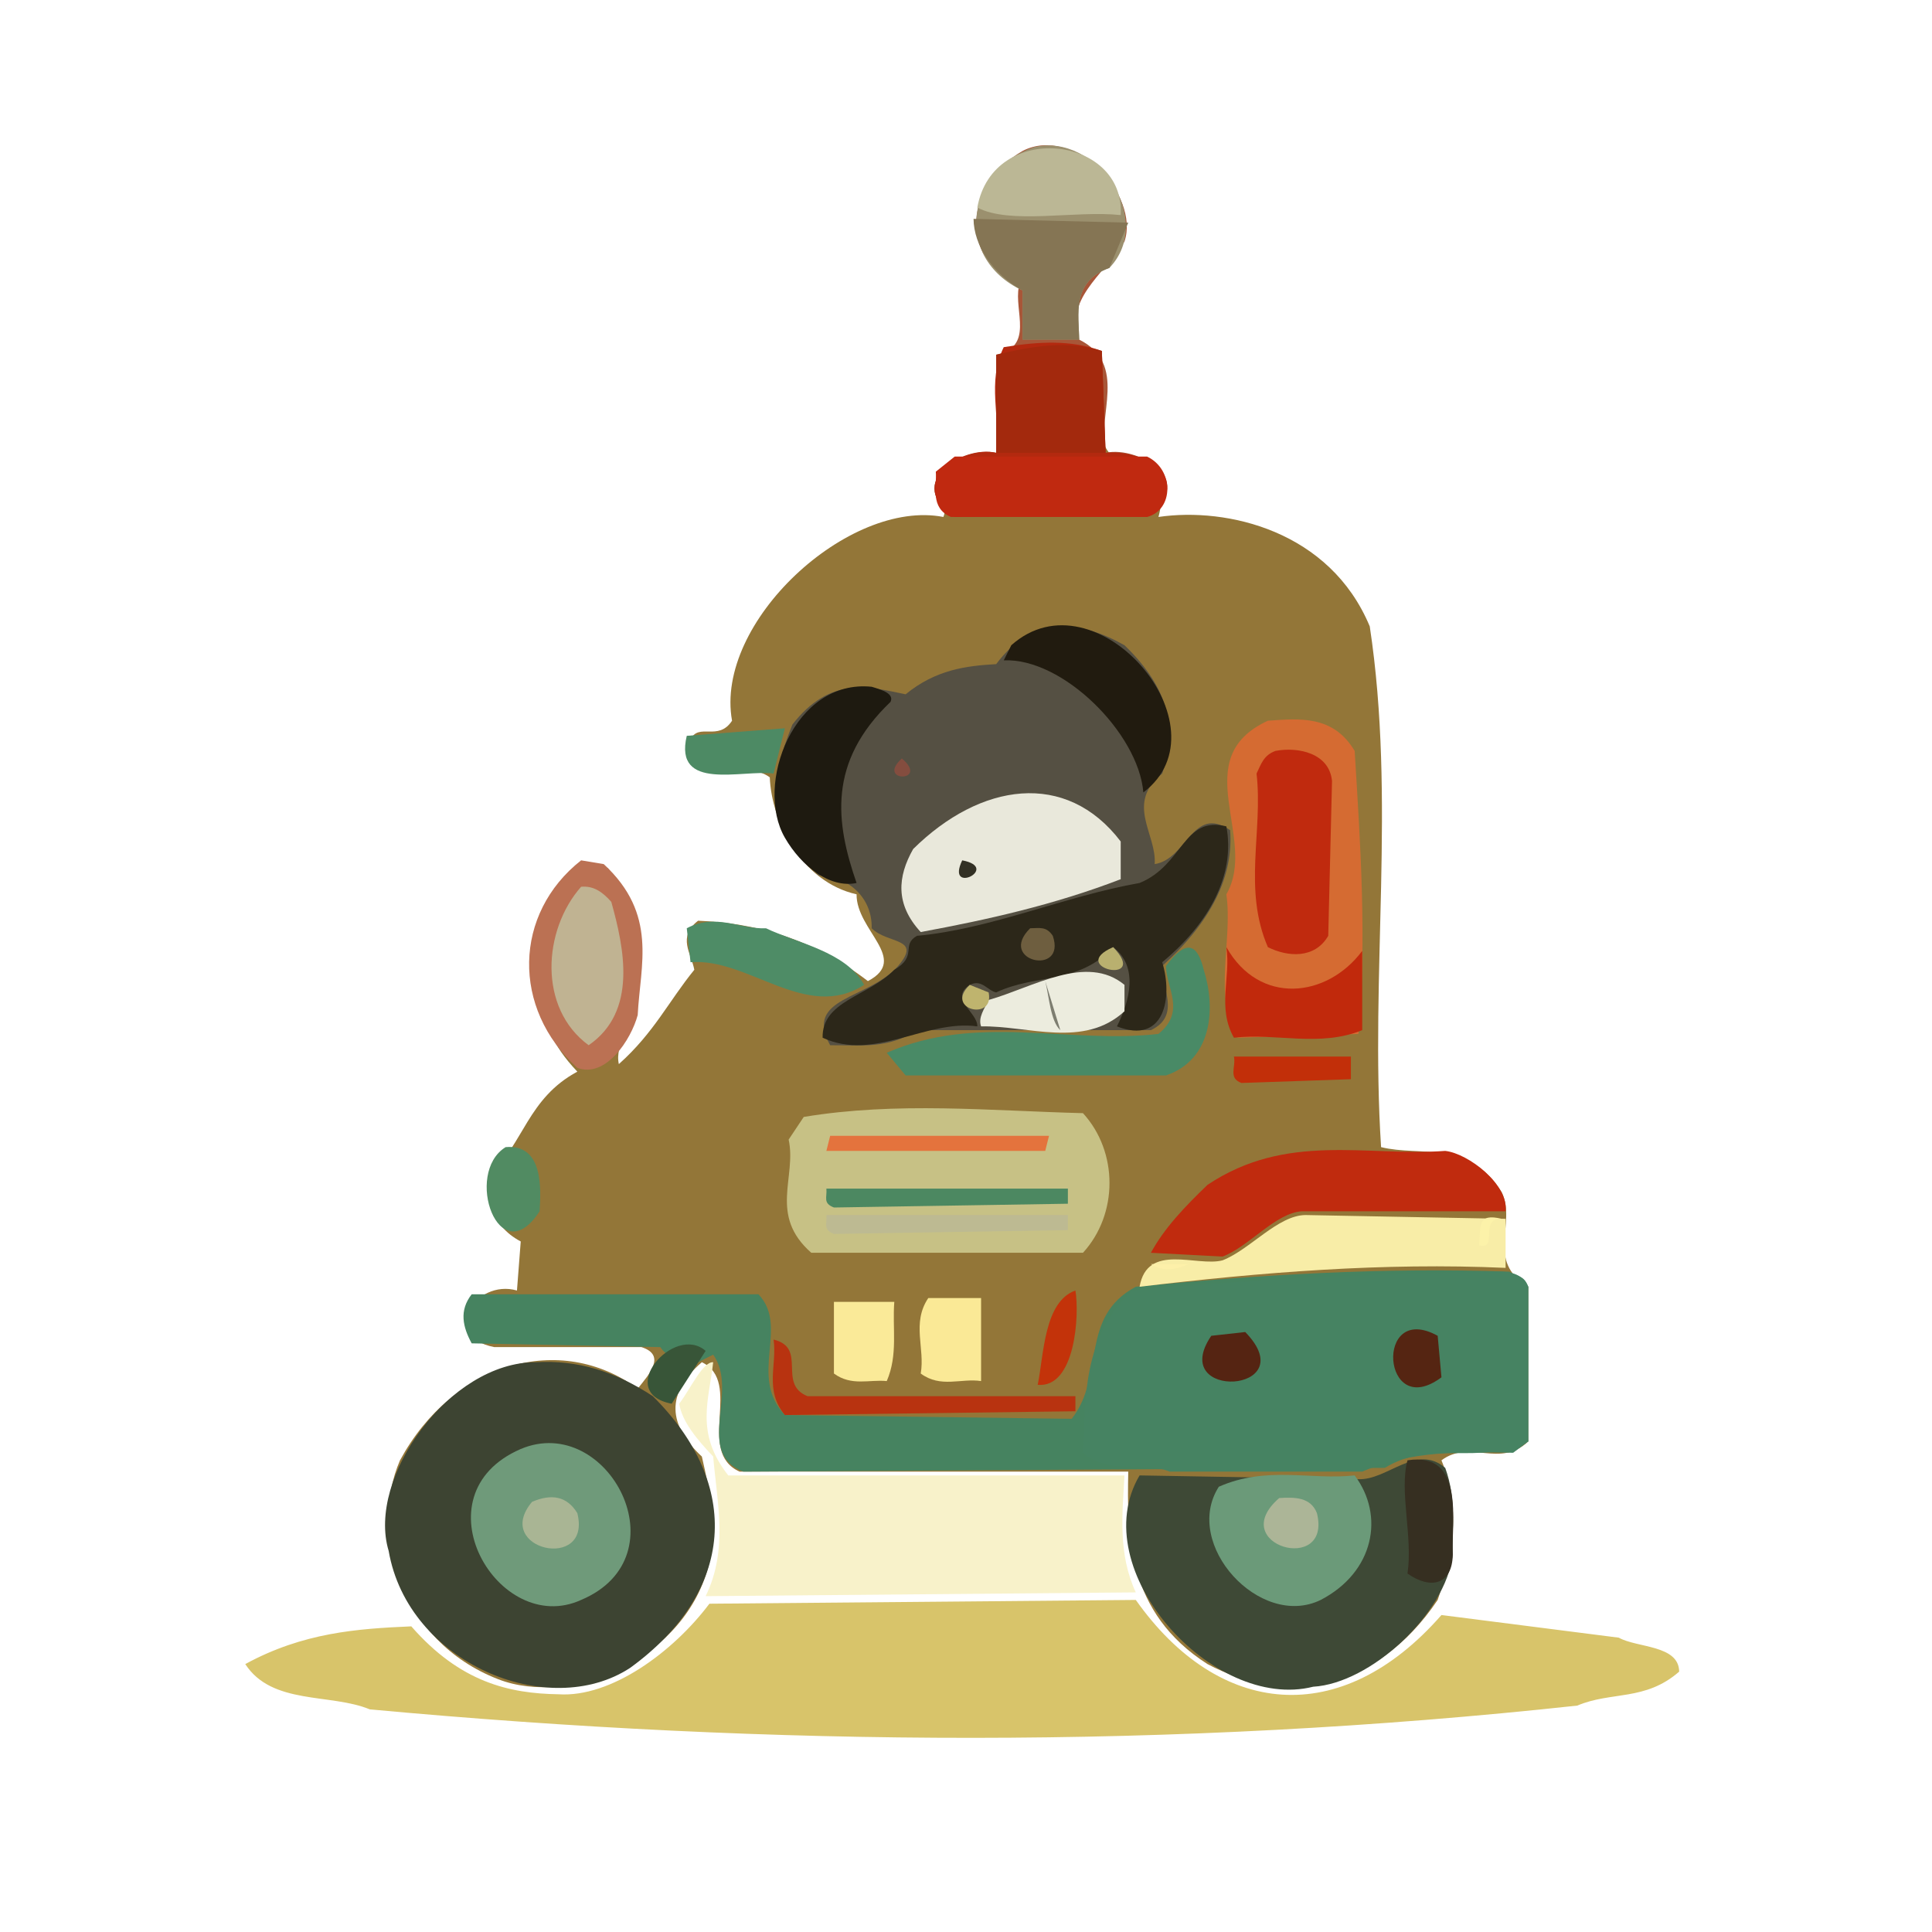 <?xml version="1.0" ?>
<svg xmlns="http://www.w3.org/2000/svg" version="1.1" width="512" height="512">
  <rect width="100%" height="100%" fill="#808080" stroke="none"/>
  <defs/>
  <g>
    <path d="M 0.0 0.0 L 512.0 0.0 L 512.0 512.0 L 0.0 512.0 L 0.0 0.0" stroke-width="0.0" fill="rgb(255, 255, 255)" opacity="1.0" stroke="rgb(0, 0, 0)" stroke-opacity="0.0" stroke-linecap="round" stroke-linejoin="round"/>
    <path d="M 0.0 0.0 C 1.285 170.333 -2.601 340.667 2.0 511.0 L 511.0 511.0 L 511.0 0.0 L 0.0 0.0" stroke-width="2.0" fill="rgb(255, 255, 255)" opacity="1.0" stroke="rgb(0, 0, 0)" stroke-opacity="0.0" stroke-linecap="round" stroke-linejoin="round"/>
    <path d="M 286.0 41.0 C 273.012 34.403 256.704 50.931 260.0 64.0 C 263.056 70.413 267.716 71.239 273.0 77.0 C 269.274 84.028 276.963 92.194 265.0 94.0 L 264.0 120.0 C 259.0 123.702 254.0 119.039 249.0 126.0 C 247.394 129.667 251.576 133.333 250.0 137.0 C 224.927 132.133 189.271 164.857 194.0 191.0 C 190.325 196.593 185.147 191.391 183.0 196.0 C 181.435 209.551 196.672 200.509 204.0 206.0 C 204.461 217.642 212.284 233.689 227.0 237.0 C 226.892 246.596 241.117 254.165 230.0 260.0 C 215.0 248.462 200.0 244.636 185.0 244.0 C 179.42 248.333 183.207 252.667 184.0 257.0 C 177.212 265.333 173.333 273.667 164.0 282.0 C 162.791 276.667 167.914 271.333 169.0 266.0 C 169.088 254.0 170.859 242.0 161.0 230.0 C 143.314 226.806 140.747 252.239 142.0 264.0 C 145.083 271.77 145.883 276.467 153.0 284.0 C 139.871 291.039 138.682 303.219 130.0 311.0 C 129.414 317.043 129.483 324.468 138.0 329.0 L 137.0 342.0 C 125.932 338.795 116.176 354.086 131.0 357.0 L 170.0 357.0 C 176.7 359.147 171.931 364.325 169.0 368.0 C 148.528 352.945 120.131 360.945 106.0 387.0 C 97.706 406.236 105.99 434.912 132.0 445.0 C 151.215 452.517 182.052 439.67 188.0 414.0 C 190.267 404.667 188.108 395.333 186.0 386.0 C 177.034 377.667 176.331 369.333 186.0 361.0 C 197.01 366.277 184.257 384.671 196.0 390.0 L 299.0 390.0 C 298.676 406.818 298.59 427.313 320.0 441.0 C 339.895 451.569 364.351 448.765 381.0 424.0 C 385.25 411.667 387.112 399.333 382.0 387.0 C 389.667 381.32 397.333 389.209 405.0 382.0 L 405.0 341.0 C 393.553 334.111 401.959 324.392 398.0 316.0 C 389.136 301.882 376.476 306.616 366.0 304.0 C 363.039 258.0 369.97 212.0 363.0 166.0 C 352.47 140.729 325.301 134.323 307.0 137.0 C 309.289 129.014 306.234 118.397 296.0 122.0 C 284.632 113.519 300.927 95.444 284.0 90.0 C 286.467 82.859 282.502 73.179 294.0 69.0 C 298.33 59.448 297.673 50.34 286.0 41.0" stroke-width="2.0" fill="rgb(147, 118, 56)" opacity="1.0" stroke="rgb(0, 0, 0)" stroke-opacity="0.0" stroke-linecap="round" stroke-linejoin="round"/>
    <path d="M 298.0 171.0 C 286.637 164.562 273.847 162.756 264.0 176.0 C 256.0 176.46 248.0 177.456 240.0 184.0 C 230.0 181.916 220.0 179.175 210.0 192.0 C 204.657 205.333 201.719 218.667 217.0 232.0 C 224.837 232.19 231.214 237.932 231.0 246.0 C 235.19 250.247 244.513 248.399 238.0 256.0 C 230.037 265.016 212.938 264.138 220.0 277.0 C 227.667 276.922 235.333 278.125 243.0 273.0 L 305.0 273.0 C 313.164 269.102 307.633 261.501 308.0 256.0 C 321.263 244.0 326.898 232.0 326.0 220.0 C 316.071 213.186 314.643 227.647 306.0 229.0 C 306.596 221.0 298.087 213.0 308.0 205.0 C 311.83 194.0 310.481 183.0 298.0 171.0" stroke-width="2.0" fill="rgb(85, 80, 67)" opacity="1.0" stroke="rgb(0, 0, 0)" stroke-opacity="0.0" stroke-linecap="round" stroke-linejoin="round"/>
    <path d="M 65.0 441.0 C 72.071 451.909 87.614 448.693 98.0 453.0 C 204.667 462.864 311.333 463.593 418.0 452.0 C 427.0 448.173 436.0 450.869 445.0 443.0 C 444.907 435.898 433.875 436.734 429.0 434.0 L 382.0 428.0 C 355.344 458.479 322.936 455.099 301.0 424.0 L 188.0 425.0 C 178.386 437.799 161.891 449.927 148.0 449.0 C 135.0 448.789 122.0 445.883 109.0 431.0 C 94.667 431.623 80.333 432.641 65.0 441.0" stroke-width="2.0" fill="rgb(216, 196, 106)" opacity="1.0" stroke="rgb(0, 0, 0)" stroke-opacity="0.0" stroke-linecap="round" stroke-linejoin="round"/>
    <path d="M 405.0 382.0 L 405.0 341.0 C 403.839 337.855 402.319 338.57 400.0 337.0 C 367.0 335.842 334.0 337.758 301.0 341.0 C 285.934 349.023 292.935 364.742 284.0 376.0 L 208.0 375.0 C 198.2 364.612 209.265 351.74 201.0 343.0 L 125.0 343.0 C 121.617 347.333 122.647 351.667 125.0 356.0 L 175.0 357.0 C 178.333 362.147 181.667 355.433 185.0 361.0 L 189.0 359.0 C 195.977 368.768 183.951 385.065 197.0 390.0 L 367.0 389.0 C 379.333 381.398 391.667 388.514 405.0 382.0" stroke-width="2.0" fill="rgb(70, 131, 96)" opacity="1.0" stroke="rgb(0, 0, 0)" stroke-opacity="0.0" stroke-linecap="round" stroke-linejoin="round"/>
    <path d="M 142.0 361.0 C 119.076 360.929 97.145 391.676 103.0 411.0 C 108.124 440.775 145.382 456.163 167.0 442.0 C 194.851 421.766 196.685 393.504 173.0 370.0 C 163.0 363.408 153.0 360.348 142.0 361.0" stroke-width="2.0" fill="rgb(61, 68, 50)" opacity="1.0" stroke="rgb(0, 0, 0)" stroke-opacity="0.0" stroke-linecap="round" stroke-linejoin="round"/>
    <path d="M 405.0 341.0 C 403.107 336.611 398.395 337.001 395.0 337.0 C 363.333 337.721 331.667 338.937 300.0 342.0 C 286.8 354.376 287.665 370.969 287.0 385.0 C 294.667 391.124 302.333 386.964 310.0 390.0 L 361.0 390.0 C 374.333 384.252 387.667 384.788 401.0 385.0 L 405.0 382.0 L 405.0 341.0" stroke-width="2.0" fill="rgb(70, 131, 98)" opacity="1.0" stroke="rgb(0, 0, 0)" stroke-opacity="0.0" stroke-linecap="round" stroke-linejoin="round"/>
    <path d="M 383.0 389.0 C 375.333 382.45 367.667 392.33 360.0 392.0 L 302.0 391.0 C 287.281 415.926 321.428 453.699 348.0 447.0 C 363.136 446.124 383.095 427.821 385.0 412.0 C 384.754 404.667 386.017 397.333 383.0 389.0" stroke-width="2.0" fill="rgb(62, 73, 54)" opacity="1.0" stroke="rgb(0, 0, 0)" stroke-opacity="0.0" stroke-linecap="round" stroke-linejoin="round"/>
    <path d="M 180.0 372.0 C 180.738 376.667 184.57 381.333 189.0 386.0 C 190.046 398.333 193.028 410.667 187.0 423.0 L 301.0 422.0 C 296.234 411.667 297.439 401.333 298.0 391.0 L 193.0 391.0 C 184.07 379.708 187.968 370.84 189.0 361.0 C 186.214 360.858 183.057 367.958 180.0 372.0" stroke-width="2.0" fill="rgb(248, 242, 202)" opacity="1.0" stroke="rgb(0, 0, 0)" stroke-opacity="0.0" stroke-linecap="round" stroke-linejoin="round"/>
    <path d="M 271.0 40.0 C 256.376 48.477 253.301 67.641 270.0 76.0 C 268.688 82.474 274.141 91.841 264.0 94.0 L 264.0 120.0 C 254.999 118.053 239.358 128.001 253.0 137.0 L 304.0 137.0 C 317.26 128.001 302.112 118.053 293.0 120.0 C 290.561 110.24 299.12 96.595 286.0 90.0 C 282.167 79.362 291.878 73.439 298.0 64.0 C 302.152 51.598 284.555 33.05 271.0 40.0" stroke-width="2.0" fill="rgb(168, 86, 56)" opacity="1.0" stroke="rgb(0, 0, 0)" stroke-opacity="0.0" stroke-linecap="round" stroke-linejoin="round"/>
    <path d="M 209.0 302.0 C 211.176 312.0 203.641 322.0 215.0 332.0 L 287.0 332.0 C 296.369 321.751 296.369 305.249 287.0 295.0 C 262.333 294.373 237.667 291.899 213.0 296.0 L 209.0 302.0" stroke-width="2.0" fill="rgb(199, 193, 133)" opacity="1.0" stroke="rgb(0, 0, 0)" stroke-opacity="0.0" stroke-linecap="round" stroke-linejoin="round"/>
    <path d="M 336.0 191.0 C 314.336 201.004 333.56 222.19 325.0 237.0 C 326.762 249.373 321.328 264.28 328.0 275.0 L 360.0 274.0 C 362.241 249.0 360.538 224.0 359.0 199.0 C 353.286 189.42 344.272 190.425 336.0 191.0" stroke-width="2.0" fill="rgb(213, 107, 50)" opacity="1.0" stroke="rgb(0, 0, 0)" stroke-opacity="0.0" stroke-linecap="round" stroke-linejoin="round"/>
    <path d="M 325.0 219.0 C 313.548 216.089 313.636 229.25 302.0 234.0 C 282.333 237.436 262.667 246.211 243.0 248.0 C 238.68 250.492 243.28 253.358 237.0 257.0 C 230.037 264.075 217.813 265.245 218.0 275.0 C 231.667 281.404 245.333 270.116 259.0 272.0 C 259.147 268.333 251.413 264.667 257.0 261.0 C 260.246 259.395 261.652 262.535 264.0 263.0 C 274.578 257.973 285.828 260.979 295.0 251.0 C 301.766 256.159 299.431 265.217 296.0 272.0 C 308.69 277.002 310.853 264.198 308.0 255.0 C 320.49 244.643 327.415 231.815 325.0 219.0" stroke-width="2.0" fill="rgb(44, 39, 25)" opacity="1.0" stroke="rgb(0, 0, 0)" stroke-opacity="0.0" stroke-linecap="round" stroke-linejoin="round"/>
    <path d="M 266.0 92.0 C 261.443 101.333 265.253 110.667 264.0 120.0 C 254.999 117.835 239.358 128.057 253.0 137.0 L 306.0 136.0 C 316.013 124.936 301.127 119.042 293.0 120.0 L 292.0 93.0 C 283.667 90.012 275.333 90.495 266.0 92.0" stroke-width="2.0" fill="rgb(179, 41, 15)" opacity="1.0" stroke="rgb(0, 0, 0)" stroke-opacity="0.0" stroke-linecap="round" stroke-linejoin="round"/>
    <path d="M 297.0 223.0 C 282.508 203.988 259.783 207.437 242.0 225.0 C 237.838 232.333 237.221 239.667 244.0 247.0 C 261.667 243.741 279.333 239.798 297.0 233.0 L 297.0 223.0" stroke-width="2.0" fill="rgb(233, 232, 219)" opacity="1.0" stroke="rgb(0, 0, 0)" stroke-opacity="0.0" stroke-linecap="round" stroke-linejoin="round"/>
    <path d="M 305.0 332.0 L 324.0 333.0 C 331.0 330.371 338.0 321.448 345.0 321.0 L 399.0 321.0 C 399.863 313.95 389.139 305.675 383.0 305.0 C 362.0 306.543 341.0 299.98 320.0 314.0 C 314.117 319.667 308.626 325.333 305.0 332.0" stroke-width="2.0" fill="rgb(192, 43, 14)" opacity="1.0" stroke="rgb(0, 0, 0)" stroke-opacity="0.0" stroke-linecap="round" stroke-linejoin="round"/>
    <path d="M 138.0 384.0 C 109.946 396.154 132.049 434.024 154.0 424.0 C 181.239 412.519 161.078 374.27 138.0 384.0" stroke-width="2.0" fill="rgb(111, 154, 122)" opacity="1.0" stroke="rgb(0, 0, 0)" stroke-opacity="0.0" stroke-linecap="round" stroke-linejoin="round"/>
    <path d="M 274.0 39.0 C 256.531 44.759 252.06 68.13 271.0 77.0 L 271.0 90.0 L 286.0 90.0 C 285.922 83.411 283.859 74.695 294.0 71.0 C 306.224 58.25 290.693 35.027 274.0 39.0" stroke-width="2.0" fill="rgb(155, 144, 110)" opacity="1.0" stroke="rgb(0, 0, 0)" stroke-opacity="0.0" stroke-linecap="round" stroke-linejoin="round"/>
    <path d="M 154.0 228.0 C 136.084 242.111 135.52 267.24 153.0 283.0 C 160.564 285.788 167.245 275.524 169.0 269.0 C 169.67 255.667 174.392 242.333 160.0 229.0 L 154.0 228.0" stroke-width="2.0" fill="rgb(187, 113, 83)" opacity="1.0" stroke="rgb(0, 0, 0)" stroke-opacity="0.0" stroke-linecap="round" stroke-linejoin="round"/>
    <path d="M 323.0 394.0 C 313.234 409.25 333.944 431.853 350.0 424.0 C 364.209 416.606 367 401.618 359.0 391.0 C 347.333 392.281 335.667 388.404 323.0 394.0" stroke-width="2.0" fill="rgb(107, 154, 121)" opacity="1.0" stroke="rgb(0, 0, 0)" stroke-opacity="0.0" stroke-linecap="round" stroke-linejoin="round"/>
    <path d="M 302.0 341.0 C 334.333 337.139 366.667 334.551 399.0 336.0 L 399.0 323.0 L 346.0 322.0 C 338.667 322.034 331.333 331.112 324.0 334.0 C 317.15 335.803 304.063 329.198 302.0 341.0" stroke-width="2.0" fill="rgb(248, 237, 167)" opacity="1.0" stroke="rgb(0, 0, 0)" stroke-opacity="0.0" stroke-linecap="round" stroke-linejoin="round"/>
    <path d="M 319.0 257.0 C 317.419 250.441 314.567 248.445 309.0 256.0 C 309.081 262.0 314.354 268.0 307.0 274.0 C 283.0 276.731 259.0 268.498 235.0 279.0 L 240.0 285.0 L 309.0 285.0 C 321.478 280.745 322.158 266.872 319.0 257.0" stroke-width="2.0" fill="rgb(73, 138, 102)" opacity="1.0" stroke="rgb(0, 0, 0)" stroke-opacity="0.0" stroke-linecap="round" stroke-linejoin="round"/>
    <path d="M 338.0 199.0 C 334.812 200.182 334.204 202.535 333.0 205.0 C 334.742 220.333 329.358 235.667 336.0 251.0 C 341.186 253.601 348.41 254.2 352.0 248.0 L 353.0 207.0 C 352.315 199.606 344.057 197.845 338.0 199.0" stroke-width="2.0" fill="rgb(192, 42, 14)" opacity="1.0" stroke="rgb(0, 0, 0)" stroke-opacity="0.0" stroke-linecap="round" stroke-linejoin="round"/>
    <path d="M 248.0 125.0 C 248.318 128.964 246.384 134.583 252.0 137.0 L 304.0 137.0 C 311.144 135.107 311.144 124.404 304.0 121.0 L 253.0 121.0 L 248.0 125.0" stroke-width="2.0" fill="rgb(192, 41, 16)" opacity="1.0" stroke="rgb(0, 0, 0)" stroke-opacity="0.0" stroke-linecap="round" stroke-linejoin="round"/>
    <path d="M 231.0 182.0 C 210.433 179.884 199.878 207.934 208.0 222.0 C 212.372 229.593 219.989 235.485 227.0 234.0 C 221.45 218.0 219.265 202.0 236.0 186.0 C 237.008 183.819 233.772 182.819 231.0 182.0" stroke-width="2.0" fill="rgb(30, 26, 16)" opacity="1.0" stroke="rgb(0, 0, 0)" stroke-opacity="0.0" stroke-linecap="round" stroke-linejoin="round"/>
    <path d="M 258.0 58.0 C 258.051 65.011 263.058 72.628 271.0 77.0 L 271.0 90.0 L 286.0 90.0 C 285.922 83.526 283.859 74.537 294.0 71.0 L 299.0 59.0 L 258.0 58.0" stroke-width="2.0" fill="rgb(133, 117, 84)" opacity="1.0" stroke="rgb(0, 0, 0)" stroke-opacity="0.0" stroke-linecap="round" stroke-linejoin="round"/>
    <path d="M 264.0 94.0 L 264.0 120.0 L 293.0 120.0 L 292.0 93.0 C 283.0 90.181 274.0 91.627 264.0 94.0" stroke-width="2.0" fill="rgb(163, 41, 13)" opacity="1.0" stroke="rgb(0, 0, 0)" stroke-opacity="0.0" stroke-linecap="round" stroke-linejoin="round"/>
    <path d="M 268.0 171.0 L 266.0 175.0 C 281.594 174.27 301.713 194.306 303.0 210.0 C 325.887 192.697 290.392 151.038 268.0 171.0" stroke-width="2.0" fill="rgb(33, 27, 15)" opacity="1.0" stroke="rgb(0, 0, 0)" stroke-opacity="0.0" stroke-linecap="round" stroke-linejoin="round"/>
    <path d="M 154.0 235.0 C 143.868 246.484 142.545 267.153 156.0 277.0 C 169.028 268.025 165.401 251.224 162.0 239.0 C 159.667 236.385 157.333 234.699 154.0 235.0" stroke-width="2.0" fill="rgb(192, 179, 146)" opacity="1.0" stroke="rgb(0, 0, 0)" stroke-opacity="0.0" stroke-linecap="round" stroke-linejoin="round"/>
    <path d="M 325.0 251.0 C 326.226 259.0 322.48 267.0 327.0 275.0 C 338.333 273.722 349.667 277.591 361.0 273.0 L 361.0 252.0 C 351.641 264.535 333.732 266.47 325.0 251.0" stroke-width="2.0" fill="rgb(193, 41, 12)" opacity="1.0" stroke="rgb(0, 0, 0)" stroke-opacity="0.0" stroke-linecap="round" stroke-linejoin="round"/>
    <path d="M 182.0 246.0 L 183.0 255.0 C 198.333 253.756 213.667 270.868 229.0 261.0 C 224.224 252.155 211.08 249.911 203.0 246.0 C 196.333 246.343 189.667 241.882 182.0 246.0" stroke-width="2.0" fill="rgb(78, 140, 102)" opacity="1.0" stroke="rgb(0, 0, 0)" stroke-opacity="0.0" stroke-linecap="round" stroke-linejoin="round"/>
    <path d="M 259.0 55.0 C 267.722 59.612 284.959 55.707 297.0 57.0 C 298.247 35.87 263.143 31.797 259.0 55.0" stroke-width="2.0" fill="rgb(187, 183, 149)" opacity="1.0" stroke="rgb(0, 0, 0)" stroke-opacity="0.0" stroke-linecap="round" stroke-linejoin="round"/>
    <path d="M 205.0 355.0 C 205.999 361.667 202.485 368.333 208.0 375.0 L 285.0 374.0 L 285.0 370.0 L 214.0 370.0 C 205.893 366.754 214.107 357.188 205.0 355.0" stroke-width="2.0" fill="rgb(184, 51, 16)" opacity="1.0" stroke="rgb(0, 0, 0)" stroke-opacity="0.0" stroke-linecap="round" stroke-linejoin="round"/>
    <path d="M 298.0 261.0 C 287.941 252.656 273.71 261.678 262.0 265.0 C 260.871 267.333 259.146 269.667 260.0 272.0 C 272.439 271.762 287.189 277.928 298.0 268.0 L 298.0 261.0" stroke-width="2.0" fill="rgb(236, 236, 222)" opacity="1.0" stroke="rgb(0, 0, 0)" stroke-opacity="0.0" stroke-linecap="round" stroke-linejoin="round"/>
    <path d="M 373.0 387.0 C 370.763 395.083 374.457 407.272 373.0 417.0 C 379.176 421.367 384.866 419.952 385.0 412.0 C 384.548 403.773 388.483 384.546 373.0 387.0" stroke-width="2.0" fill="rgb(54, 47, 33)" opacity="1.0" stroke="rgb(0, 0, 0)" stroke-opacity="0.0" stroke-linecap="round" stroke-linejoin="round"/>
    <path d="M 246.0 344.0 C 241.54 350.667 245.183 357.333 244.0 364.0 C 249.333 367.927 254.667 365.183 260.0 366.0 L 260.0 344.0 L 246.0 344.0" stroke-width="2.0" fill="rgb(250, 233, 150)" opacity="1.0" stroke="rgb(0, 0, 0)" stroke-opacity="0.0" stroke-linecap="round" stroke-linejoin="round"/>
    <path d="M 219.0 322.0 C 219.228 324.319 217.992 325.839 221.0 327.0 L 283.0 326.0 L 283.0 322.0 L 219.0 322.0" stroke-width="2.0" fill="rgb(189, 186, 146)" opacity="1.0" stroke="rgb(0, 0, 0)" stroke-opacity="0.0" stroke-linecap="round" stroke-linejoin="round"/>
    <path d="M 221.0 345.0 L 221.0 364.0 C 225.667 367.412 230.333 365.54 235.0 366.0 C 238.034 359.0 236.445 352.0 237.0 345.0 L 221.0 345.0" stroke-width="2.0" fill="rgb(250, 234, 152)" opacity="1.0" stroke="rgb(0, 0, 0)" stroke-opacity="0.0" stroke-linecap="round" stroke-linejoin="round"/>
    <path d="M 219.0 305.0 L 277.0 305.0 L 278.0 301.0 L 220.0 301.0 L 219.0 305.0" stroke-width="2.0" fill="rgb(228, 115, 61)" opacity="1.0" stroke="rgb(0, 0, 0)" stroke-opacity="0.0" stroke-linecap="round" stroke-linejoin="round"/>
    <path d="M 219.0 315.0 C 219.228 317.319 217.992 318.839 221.0 320.0 L 283.0 319.0 L 283.0 315.0 L 219.0 315.0" stroke-width="2.0" fill="rgb(76, 136, 97)" opacity="1.0" stroke="rgb(0, 0, 0)" stroke-opacity="0.0" stroke-linecap="round" stroke-linejoin="round"/>
    <path d="M 182.0 195.0 C 178.475 209.875 196.728 203.894 205.0 205.0 L 208.0 193.0 L 182.0 195.0" stroke-width="2.0" fill="rgb(77, 138, 100)" opacity="1.0" stroke="rgb(0, 0, 0)" stroke-opacity="0.0" stroke-linecap="round" stroke-linejoin="round"/>
    <path d="M 134.0 304.0 C 122.825 310.874 132.271 337.612 143.0 321.0 C 143.294 315.66 144.256 303.099 134.0 304.0" stroke-width="2.0" fill="rgb(81, 139, 98)" opacity="1.0" stroke="rgb(0, 0, 0)" stroke-opacity="0.0" stroke-linecap="round" stroke-linejoin="round"/>
    <path d="M 327.0 280.0 C 327.605 282.656 325.386 285.711 329.0 287.0 L 358.0 286.0 L 358.0 280.0 L 327.0 280.0" stroke-width="2.0" fill="rgb(194, 47, 9)" opacity="1.0" stroke="rgb(0, 0, 0)" stroke-opacity="0.0" stroke-linecap="round" stroke-linejoin="round"/>
    <path d="M 381.0 354.0 C 364.125 344.691 366.161 376.859 382.0 365.0 L 381.0 354.0" stroke-width="2.0" fill="rgb(85, 37, 18)" opacity="1.0" stroke="rgb(0, 0, 0)" stroke-opacity="0.0" stroke-linecap="round" stroke-linejoin="round"/>
    <path d="M 285.0 342.0 C 276.626 344.931 276.622 359.24 275.0 367.0 C 285.028 367.895 286.082 348.357 285.0 342.0" stroke-width="2.0" fill="rgb(195, 51, 10)" opacity="1.0" stroke="rgb(0, 0, 0)" stroke-opacity="0.0" stroke-linecap="round" stroke-linejoin="round"/>
    <path d="M 321.0 354.0 C 309.214 371.315 345.868 369.301 330.0 353.0 L 321.0 354.0" stroke-width="2.0" fill="rgb(85, 36, 18)" opacity="1.0" stroke="rgb(0, 0, 0)" stroke-opacity="0.0" stroke-linecap="round" stroke-linejoin="round"/>
    <path d="M 141.0 398.0 C 130.366 410.681 156.929 416.643 153.0 401.0 C 150.197 396.42 146.1 395.832 141.0 398.0" stroke-width="2.0" fill="rgb(169, 181, 148)" opacity="1.0" stroke="rgb(0, 0, 0)" stroke-opacity="0.0" stroke-linecap="round" stroke-linejoin="round"/>
    <path d="M 339.0 397.0 C 324.629 409.468 353.073 417.514 349.0 401.0 C 347.341 396.75 343.129 396.73 339.0 397.0" stroke-width="2.0" fill="rgb(172, 181, 151)" opacity="1.0" stroke="rgb(0, 0, 0)" stroke-opacity="0.0" stroke-linecap="round" stroke-linejoin="round"/>
    <path d="M 187.0 358.0 C 178.697 350.672 162.713 369.064 178.0 372.0 L 187.0 358.0" stroke-width="2.0" fill="rgb(56, 85, 56)" opacity="1.0" stroke="rgb(0, 0, 0)" stroke-opacity="0.0" stroke-linecap="round" stroke-linejoin="round"/>
    <path d="M 273.0 246.0 C 264.116 254.801 282.717 258.839 279.0 248.0 C 277.333 245.496 275.667 245.94 273.0 246.0" stroke-width="2.0" fill="rgb(110, 94, 63)" opacity="1.0" stroke="rgb(0, 0, 0)" stroke-opacity="0.0" stroke-linecap="round" stroke-linejoin="round"/>
    <path d="M 295.0 251.0 C 282.45 256.465 304.947 261.372 295.0 251.0" stroke-width="2.0" fill="rgb(185, 176, 111)" opacity="1.0" stroke="rgb(0, 0, 0)" stroke-opacity="0.0" stroke-linecap="round" stroke-linejoin="round"/>
    <path d="M 257.0 261.0 C 250.06 267.495 263.63 270.823 262.0 263.0 L 257.0 261.0" stroke-width="2.0" fill="rgb(191, 180, 110)" opacity="1.0" stroke="rgb(0, 0, 0)" stroke-opacity="0.0" stroke-linecap="round" stroke-linejoin="round"/>
    <path d="M 398.0 323.0 C 391.451 321.441 392.395 324.804 392.0 330.0 C 397.146 331.434 391.874 322.566 398.0 323.0" stroke-width="2.0" fill="rgb(252, 242, 169)" opacity="1.0" stroke="rgb(0, 0, 0)" stroke-opacity="0.0" stroke-linecap="round" stroke-linejoin="round"/>
    <path d="M 277.0 260.0 C 278.017 264.025 278.387 270.633 281.0 273.0 L 277.0 260.0" stroke-width="2.0" fill="rgb(125, 125, 112)" opacity="1.0" stroke="rgb(0, 0, 0)" stroke-opacity="0.0" stroke-linecap="round" stroke-linejoin="round"/>
    <path d="M 255.0 228.0 C 250.488 237.396 265.371 229.982 255.0 228.0" stroke-width="2.0" fill="rgb(50, 48, 36)" opacity="1.0" stroke="rgb(0, 0, 0)" stroke-opacity="0.0" stroke-linecap="round" stroke-linejoin="round"/>
    <path d="M 239.0 201.0 C 231.961 207.373 246.511 207.373 239.0 201.0" stroke-width="2.0" fill="rgb(132, 77, 63)" opacity="1.0" stroke="rgb(0, 0, 0)" stroke-opacity="0.0" stroke-linecap="round" stroke-linejoin="round"/>
    <path d="M 305.0 335.0 C 308.333 337.137 311.667 336.463 315.0 335.0 L 305.0 335.0" stroke-width="2.0" fill="rgb(253, 240, 169)" opacity="1.0" stroke="rgb(0, 0, 0)" stroke-opacity="0.0" stroke-linecap="round" stroke-linejoin="round"/>
  </g>
</svg>

